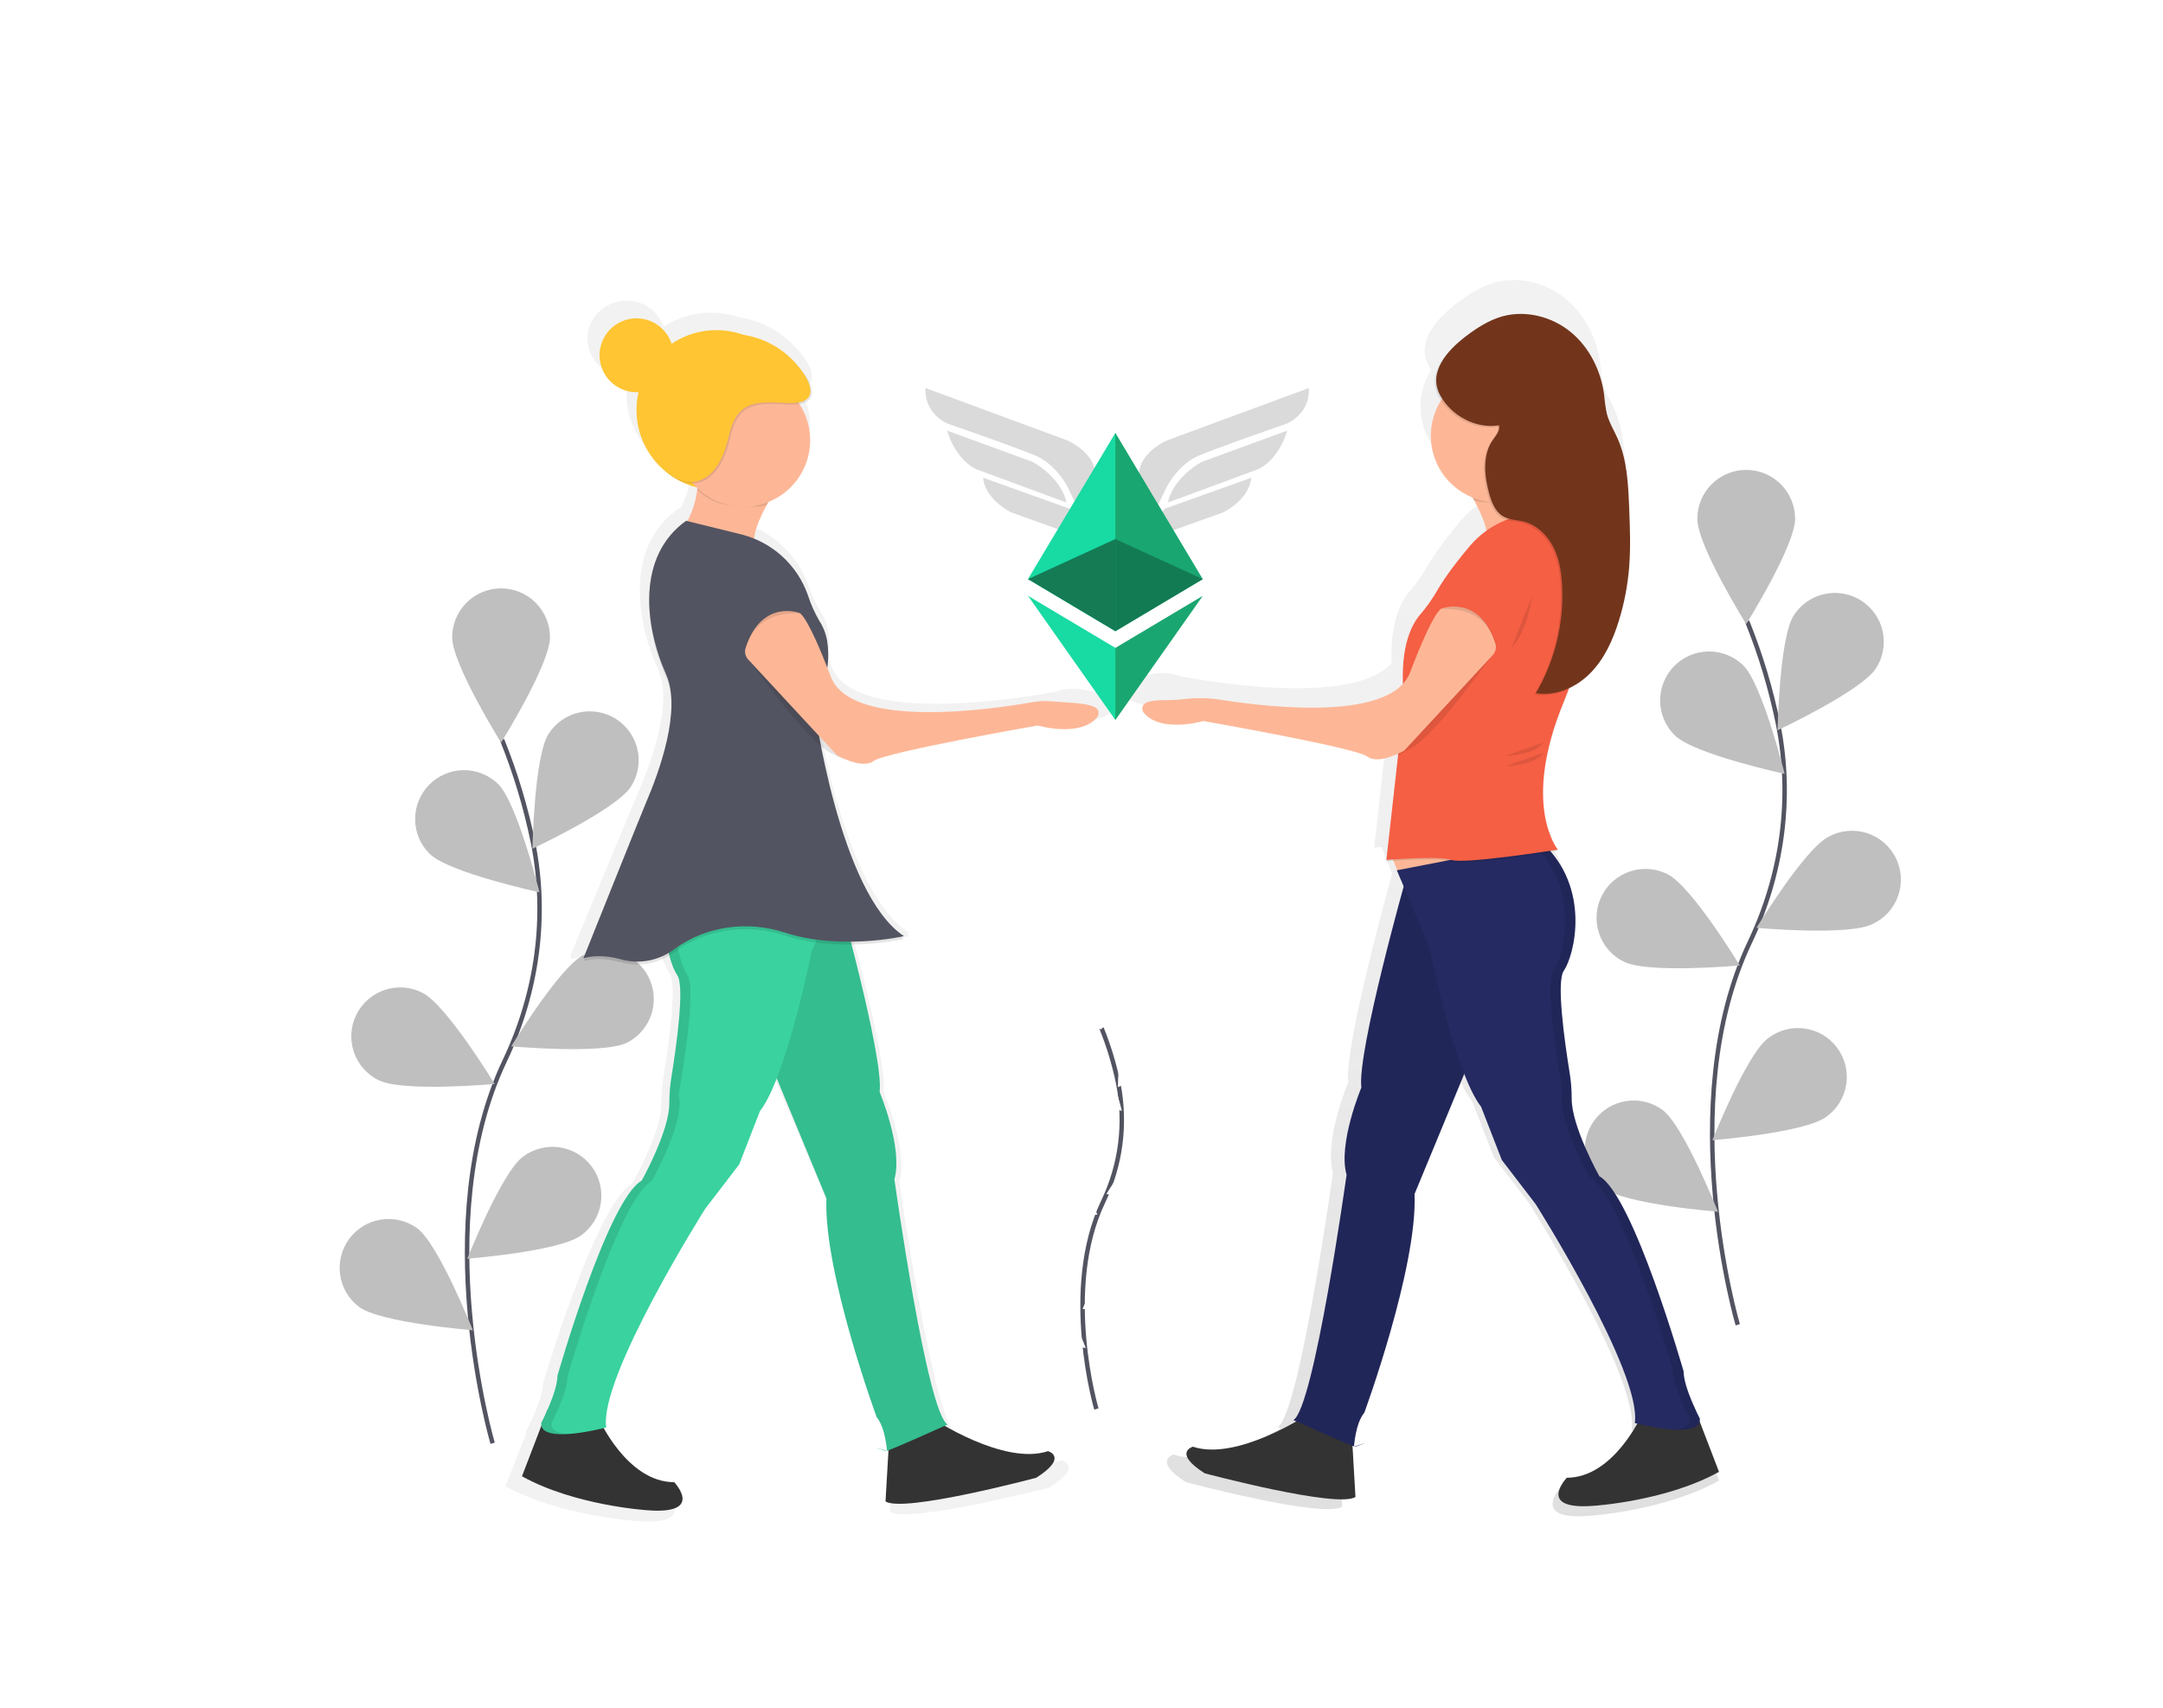 <svg xmlns="http://www.w3.org/2000/svg" width="970" height="766" fill="none" viewBox="0 0 970 766"><g clip-path="url(#clip0)"><path fill="#fff" d="M246.39 88.38C234.23 94.71 222.05 102.68 215.86 114.91C211.31 123.91 210.48 134.23 209.73 144.27L200.73 264.13C198.73 290.84 196.54 318.29 184.88 342.41C164.79 383.96 121.05 407.67 88.21 440.09C34.4 493.22 11.3 582.78 51.71 646.7C69.537 674.64 97.077 694.991 129.02 703.83C147.76 708.93 167.34 709.83 186.74 710.7C349.24 717.747 511.85 720.573 674.57 719.18C693.89 719.01 713.74 718.68 731.57 711.34C756.2 701.21 773.9 678.91 786.09 655.23C798.28 631.55 806.09 605.84 817.62 581.84C841.22 532.84 879.62 492.9 913.08 450.07C931.53 426.47 948.8 401.46 959.16 373.36C975.63 328.7 972.75 276.17 947.01 236.12C935.89 218.81 920.75 203.82 913.18 184.69C902.61 157.94 908.51 127.98 911.03 99.33C913.55 70.68 910.79 37.97 888.74 19.5C876.57 9.31 860.45 5.29 844.74 2.99C769.53 -8.01 693.99 13.76 619.41 28.44C553.6 41.44 486.88 48.88 420.12 54.81C360.86 60.09 300.47 60.23 246.39 88.38Z"/><path stroke="#535461" stroke-miterlimit="10" stroke-width="2" d="M220.92 647.2C220.92 647.2 191.81 548.37 226.38 475.63C240.89 445.1 245.71 410.83 239 377.7C235.796 361.975 231.156 346.577 225.14 331.7"/><path fill="#fff" d="M246.64 285.78C246.64 297.89 224.71 333.01 224.71 333.01C224.71 333.01 202.78 297.89 202.78 285.78C202.78 279.964 205.091 274.386 209.203 270.273C213.316 266.16 218.894 263.85 224.71 263.85C230.526 263.85 236.104 266.16 240.217 270.273C244.33 274.386 246.64 279.964 246.64 285.78V285.78Z"/><path fill="#fff" d="M282.89 352.83C276.31 363 238.81 380.56 238.81 380.56C238.81 380.56 239.49 339.16 246.07 328.99C247.635 326.572 249.662 324.487 252.033 322.852C254.404 321.218 257.074 320.066 259.891 319.463C262.707 318.861 265.615 318.819 268.447 319.34C271.28 319.861 273.982 320.935 276.4 322.5C278.818 324.065 280.903 326.092 282.538 328.463C284.172 330.834 285.324 333.504 285.927 336.321C286.529 339.137 286.571 342.045 286.05 344.877C285.529 347.71 284.455 350.412 282.89 352.83Z"/><path fill="#fff" d="M281.31 467.51C270.5 472.96 229.31 469.2 229.31 469.2C229.31 469.2 250.73 433.83 261.56 428.35C266.746 425.788 272.735 425.379 278.222 427.212C283.709 429.045 288.249 432.971 290.854 438.136C293.459 443.301 293.917 449.286 292.13 454.788C290.342 460.29 286.453 464.862 281.31 467.51V467.51Z"/><path fill="#fff" d="M260.58 553.98C250.84 561.18 209.58 564.44 209.58 564.44C209.58 564.44 224.78 525.92 234.51 518.72C236.822 516.967 239.46 515.691 242.269 514.965C245.078 514.238 248.003 514.077 250.875 514.49C253.748 514.902 256.509 515.881 259 517.368C261.492 518.856 263.663 520.823 265.388 523.156C267.114 525.489 268.359 528.141 269.052 530.958C269.745 533.776 269.872 536.703 269.426 539.57C268.98 542.437 267.969 545.187 266.452 547.661C264.935 550.134 262.943 552.282 260.59 553.98H260.58Z"/><path fill="#fff" d="M192.73 382.94C201.42 391.38 241.89 400.12 241.89 400.12C241.89 400.12 231.98 359.92 223.29 351.48C219.111 347.464 213.512 345.265 207.717 345.364C201.922 345.464 196.402 347.854 192.363 352.011C188.325 356.168 186.096 361.756 186.165 367.551C186.234 373.347 188.594 378.879 192.73 382.94V382.94Z"/><path fill="#fff" d="M169.8 484.38C180.61 489.83 221.8 486.07 221.8 486.07C221.8 486.07 200.31 450.67 189.5 445.22C186.926 443.895 184.115 443.093 181.229 442.86C178.343 442.626 175.44 442.967 172.687 443.862C169.933 444.756 167.384 446.187 165.186 448.072C162.989 449.957 161.186 452.258 159.882 454.843C158.579 457.428 157.8 460.246 157.59 463.133C157.381 466.021 157.746 468.921 158.663 471.667C159.58 474.413 161.032 476.95 162.935 479.132C164.838 481.314 167.154 483.098 169.75 484.38H169.8Z"/><path fill="#fff" d="M161.01 586.04C170.75 593.24 212.01 596.5 212.01 596.5C212.01 596.5 196.81 557.98 187.08 550.78C182.4 547.403 176.577 546.006 170.874 546.894C165.171 547.782 160.048 550.882 156.616 555.522C153.184 560.163 151.719 565.969 152.54 571.682C153.361 577.395 156.4 582.554 161 586.04H161.01Z"/><path fill="#000" d="M246.64 285.78C246.64 297.89 224.71 333.01 224.71 333.01C224.71 333.01 202.78 297.89 202.78 285.78C202.78 279.964 205.091 274.386 209.203 270.273C213.316 266.16 218.894 263.85 224.71 263.85C230.526 263.85 236.104 266.16 240.217 270.273C244.33 274.386 246.64 279.964 246.64 285.78V285.78Z" opacity=".25"/><path fill="#000" d="M282.89 352.83C276.31 363 238.81 380.56 238.81 380.56C238.81 380.56 239.49 339.16 246.07 328.99C247.635 326.572 249.662 324.487 252.033 322.852C254.404 321.218 257.074 320.066 259.891 319.463C262.707 318.861 265.615 318.819 268.447 319.34C271.28 319.861 273.982 320.935 276.4 322.5C278.818 324.065 280.903 326.092 282.538 328.463C284.172 330.834 285.324 333.504 285.927 336.321C286.529 339.137 286.571 342.045 286.05 344.877C285.529 347.71 284.455 350.412 282.89 352.83Z" opacity=".25"/><path fill="#000" d="M281.31 467.51C270.5 472.96 229.31 469.2 229.31 469.2C229.31 469.2 250.73 433.83 261.56 428.35C266.746 425.788 272.735 425.379 278.222 427.212C283.709 429.045 288.249 432.971 290.854 438.136C293.459 443.301 293.917 449.286 292.13 454.788C290.342 460.29 286.453 464.862 281.31 467.51V467.51Z" opacity=".25"/><path fill="#000" d="M260.58 553.98C250.84 561.18 209.58 564.44 209.58 564.44C209.58 564.44 224.78 525.92 234.51 518.72C236.822 516.967 239.46 515.691 242.269 514.965C245.078 514.238 248.003 514.077 250.875 514.49C253.748 514.902 256.509 515.881 259 517.368C261.492 518.856 263.663 520.823 265.388 523.156C267.114 525.489 268.359 528.141 269.052 530.958C269.745 533.776 269.872 536.703 269.426 539.57C268.98 542.437 267.969 545.187 266.452 547.661C264.935 550.134 262.943 552.282 260.59 553.98H260.58Z" opacity=".25"/><path fill="#000" d="M192.73 382.94C201.42 391.38 241.89 400.12 241.89 400.12C241.89 400.12 231.98 359.92 223.29 351.48C219.111 347.464 213.512 345.265 207.717 345.364C201.922 345.464 196.402 347.854 192.363 352.011C188.325 356.168 186.096 361.756 186.165 367.551C186.234 373.347 188.594 378.879 192.73 382.94V382.94Z" opacity=".25"/><path fill="#000" d="M169.8 484.38C180.61 489.83 221.8 486.07 221.8 486.07C221.8 486.07 200.31 450.67 189.5 445.22C186.926 443.895 184.115 443.093 181.229 442.86C178.343 442.626 175.44 442.967 172.687 443.862C169.933 444.756 167.384 446.187 165.186 448.072C162.989 449.957 161.186 452.258 159.882 454.843C158.579 457.428 157.8 460.246 157.59 463.133C157.381 466.021 157.746 468.921 158.663 471.667C159.58 474.413 161.032 476.95 162.935 479.132C164.838 481.314 167.154 483.098 169.75 484.38H169.8Z" opacity=".25"/><path fill="#000" d="M161.01 586.04C170.75 593.24 212.01 596.5 212.01 596.5C212.01 596.5 196.81 557.98 187.08 550.78C182.4 547.403 176.577 546.006 170.874 546.894C165.171 547.782 160.048 550.882 156.616 555.522C153.184 560.163 151.719 565.969 152.54 571.682C153.361 577.395 156.4 582.554 161 586.04H161.01Z" opacity=".25"/><path stroke="#535461" stroke-miterlimit="10" stroke-width="2" d="M779.3 594.06C779.3 594.06 750.19 495.24 784.73 422.5C799.24 391.97 804.06 357.7 797.35 324.57C794.146 308.845 789.506 293.447 783.49 278.57"/><path fill="#fff" d="M805.02 232.64C805.02 244.75 783.09 279.87 783.09 279.87C783.09 279.87 761.16 244.75 761.16 232.64C761.16 226.824 763.47 221.246 767.583 217.133C771.696 213.02 777.274 210.71 783.09 210.71C788.906 210.71 794.484 213.02 798.597 217.133C802.709 221.246 805.02 226.824 805.02 232.64V232.64Z"/><path fill="#fff" d="M841.27 299.73C834.69 309.9 797.19 327.46 797.19 327.46C797.19 327.46 797.87 286.06 804.45 275.89C806.015 273.472 808.042 271.387 810.413 269.752C812.784 268.118 815.454 266.966 818.271 266.363C821.087 265.761 823.995 265.719 826.827 266.24C829.66 266.761 832.362 267.835 834.78 269.4C837.198 270.965 839.283 272.992 840.918 275.363C842.552 277.734 843.704 280.404 844.307 283.221C844.909 286.037 844.951 288.945 844.43 291.777C843.909 294.61 842.835 297.312 841.27 299.73V299.73Z"/><path fill="#fff" d="M839.73 414.37C828.92 419.82 787.73 416.06 787.73 416.06C787.73 416.06 809.22 380.66 820.03 375.21C822.612 373.802 825.451 372.928 828.378 372.64C831.304 372.351 834.259 372.655 837.067 373.532C839.874 374.408 842.476 375.841 844.718 377.744C846.96 379.647 848.797 381.981 850.119 384.609C851.44 387.236 852.22 390.102 852.411 393.037C852.603 395.972 852.202 398.915 851.233 401.691C850.264 404.468 848.746 407.021 846.77 409.199C844.793 411.378 842.399 413.136 839.73 414.37Z"/><path fill="#fff" d="M818.96 500.83C809.22 508.03 767.96 511.29 767.96 511.29C767.96 511.29 783.16 472.77 792.89 465.57C795.2 463.789 797.842 462.486 800.662 461.738C803.482 460.991 806.423 460.814 809.312 461.217C812.201 461.62 814.981 462.595 817.489 464.086C819.996 465.577 822.181 467.553 823.915 469.899C825.65 472.244 826.898 474.912 827.589 477.747C828.279 480.581 828.397 483.525 827.936 486.405C827.474 489.286 826.443 492.045 824.901 494.522C823.36 496.999 821.34 499.143 818.96 500.83V500.83Z"/><path fill="#fff" d="M751.14 329.83C759.83 338.27 800.3 347.01 800.3 347.01C800.3 347.01 790.39 306.83 781.73 298.34C779.662 296.331 777.219 294.75 774.54 293.685C771.861 292.621 768.999 292.095 766.117 292.136C763.234 292.178 760.389 292.787 757.742 293.929C755.095 295.071 752.699 296.722 750.69 298.79C748.681 300.858 747.1 303.301 746.035 305.98C744.971 308.659 744.445 311.521 744.486 314.403C744.528 317.286 745.137 320.131 746.279 322.778C747.42 325.425 749.072 327.821 751.14 329.83V329.83Z"/><path fill="#fff" d="M728.18 431.24C738.99 436.69 780.18 432.93 780.18 432.93C780.18 432.93 758.73 397.53 747.93 392.08C745.356 390.755 742.545 389.953 739.659 389.72C736.773 389.486 733.87 389.827 731.117 390.722C728.363 391.616 725.814 393.047 723.616 394.932C721.419 396.817 719.616 399.118 718.312 401.703C717.009 404.288 716.23 407.106 716.02 409.993C715.811 412.881 716.176 415.781 717.093 418.527C718.01 421.273 719.462 423.81 721.365 425.992C723.268 428.174 725.584 429.958 728.18 431.24V431.24Z"/><path fill="#fff" d="M719.39 532.9C729.13 540.1 770.39 543.36 770.39 543.36C770.39 543.36 755.19 504.84 745.46 497.64C740.78 494.263 734.957 492.866 729.254 493.754C723.551 494.642 718.428 497.742 714.996 502.382C711.564 507.023 710.099 512.829 710.92 518.542C711.741 524.255 714.78 529.414 719.38 532.9H719.39Z"/><path fill="#000" d="M805.02 232.64C805.02 244.75 783.09 279.87 783.09 279.87C783.09 279.87 761.16 244.75 761.16 232.64C761.16 226.824 763.47 221.246 767.583 217.133C771.696 213.02 777.274 210.71 783.09 210.71C788.906 210.71 794.484 213.02 798.597 217.133C802.709 221.246 805.02 226.824 805.02 232.64V232.64Z" opacity=".25"/><path fill="#000" d="M841.27 299.73C834.69 309.9 797.19 327.46 797.19 327.46C797.19 327.46 797.87 286.06 804.45 275.89C806.015 273.472 808.042 271.387 810.413 269.752C812.784 268.118 815.454 266.966 818.271 266.363C821.087 265.761 823.995 265.719 826.827 266.24C829.66 266.761 832.362 267.835 834.78 269.4C837.198 270.965 839.283 272.992 840.918 275.363C842.552 277.734 843.704 280.404 844.307 283.221C844.909 286.037 844.951 288.945 844.43 291.777C843.909 294.61 842.835 297.312 841.27 299.73V299.73Z" opacity=".25"/><path fill="#000" d="M839.73 414.37C828.92 419.82 787.73 416.06 787.73 416.06C787.73 416.06 809.22 380.66 820.03 375.21C822.612 373.802 825.451 372.928 828.378 372.64C831.304 372.351 834.259 372.655 837.067 373.532C839.874 374.408 842.476 375.841 844.718 377.744C846.96 379.647 848.797 381.981 850.119 384.609C851.44 387.236 852.22 390.102 852.411 393.037C852.603 395.972 852.202 398.915 851.233 401.691C850.264 404.468 848.746 407.021 846.77 409.199C844.793 411.378 842.399 413.136 839.73 414.37Z" opacity=".25"/><path fill="#000" d="M818.96 500.83C809.22 508.03 767.96 511.29 767.96 511.29C767.96 511.29 783.16 472.77 792.89 465.57C795.2 463.789 797.842 462.486 800.662 461.738C803.482 460.991 806.423 460.814 809.312 461.217C812.201 461.62 814.981 462.595 817.489 464.086C819.996 465.577 822.181 467.553 823.915 469.899C825.65 472.244 826.898 474.912 827.589 477.747C828.279 480.581 828.397 483.525 827.936 486.405C827.474 489.286 826.443 492.045 824.901 494.522C823.36 496.999 821.34 499.143 818.96 500.83V500.83Z" opacity=".25"/><path fill="#000" d="M751.14 329.83C759.83 338.27 800.3 347.01 800.3 347.01C800.3 347.01 790.39 306.83 781.73 298.34C779.662 296.331 777.219 294.75 774.54 293.685C771.861 292.621 768.999 292.095 766.117 292.136C763.234 292.178 760.389 292.787 757.742 293.929C755.095 295.071 752.699 296.722 750.69 298.79C748.681 300.858 747.1 303.301 746.035 305.98C744.971 308.659 744.445 311.521 744.486 314.403C744.528 317.286 745.137 320.131 746.279 322.778C747.42 325.425 749.072 327.821 751.14 329.83V329.83Z" opacity=".25"/><path fill="#000" d="M728.18 431.24C738.99 436.69 780.18 432.93 780.18 432.93C780.18 432.93 758.73 397.53 747.93 392.08C745.356 390.755 742.545 389.953 739.659 389.72C736.773 389.486 733.87 389.827 731.117 390.722C728.363 391.616 725.814 393.047 723.616 394.932C721.419 396.817 719.616 399.118 718.312 401.703C717.009 404.288 716.23 407.106 716.02 409.993C715.811 412.881 716.176 415.781 717.093 418.527C718.01 421.273 719.462 423.81 721.365 425.992C723.268 428.174 725.584 429.958 728.18 431.24V431.24Z" opacity=".25"/><path fill="#000" d="M719.39 532.9C729.13 540.1 770.39 543.36 770.39 543.36C770.39 543.36 755.19 504.84 745.46 497.64C740.78 494.263 734.957 492.866 729.254 493.754C723.551 494.642 718.428 497.742 714.996 502.382C711.564 507.023 710.099 512.829 710.92 518.542C711.741 524.255 714.78 529.414 719.38 532.9H719.39Z" opacity=".25"/><g opacity=".1"><path fill="#0FF" d="M0.87 765.65C11.97 761.65 2.23 764.91 0.31 765.55C0.488 765.62 0.679 765.654 0.87 765.65V765.65Z" opacity=".1"/></g><g opacity=".1"><path fill="#0FF" d="M0.31 765.54L0.01 765.45V765.65L0.31 765.54Z" opacity=".1"/></g><path fill="url(#paint0_linear)" d="M762.01 640.51C762.01 640.39 762.01 640.26 762.08 640.13C762.15 640 762.08 640.06 762.08 640.03C762.1 639.78 762.1 639.53 762.08 639.28C762.08 639.28 760.74 636.71 759.18 633.18C757.05 628.33 754.52 621.66 754.52 617.29C754.52 617.29 731.15 535.51 715.35 526.58C715.35 526.58 702.35 503.43 702.49 490.4C702.509 486.236 702.174 482.078 701.49 477.97C699.18 463.6 695.33 436.09 698.85 431.06C703.32 424.67 710.77 396.87 692.98 375.88L696.1 375.4C696.1 375.4 695.93 375.19 695.65 374.78L696.1 374.71C696.1 374.71 689.22 366.45 689.22 348.2C689.32 337.69 691.69 323.96 698.85 306.67C699.797 304.377 700.663 302.107 701.45 299.86C704.782 298.204 707.822 296.015 710.45 293.38L710.77 293.05L711.14 292.7C717.71 286.1 721.69 277.34 724.46 268.45C727.003 260.279 728.63 251.851 729.31 243.32C730.05 234.05 729.66 224.74 729.31 215.45C728.86 204.61 728.31 193.45 723.97 183.56C722.26 179.69 719.97 176.03 718.92 171.93C718.337 169.115 717.933 166.266 717.71 163.4C716.28 152.17 710.96 141.28 702.24 134.07C693.52 126.86 681.33 123.65 670.42 126.67C664.18 128.4 658.61 131.98 653.42 135.9C651.197 137.576 649.098 139.41 647.14 141.39C640.87 147.54 636.14 155.6 640.68 164.07C641.013 164.683 641.37 165.283 641.75 165.87C639.353 169.695 637.822 173.999 637.265 178.479C636.709 182.959 637.14 187.506 638.529 191.801C639.917 196.097 642.23 200.036 645.303 203.343C648.377 206.649 652.137 209.242 656.32 210.94L657.13 212.36H657.22C659.59 216.74 662.17 222.21 662.85 226.36C659.881 228.475 657.193 230.958 654.85 233.75C646.76 243.4 642.33 249.95 639.91 254.22C637.622 258.177 634.967 261.91 631.98 265.37C628.31 269.71 623.98 278.18 623.98 293.94C623.98 295.093 623.98 296.29 623.98 297.53C604.61 318.62 529.07 303.16 529.07 303.16C519.97 299.62 509.38 303.89 504.42 306.4C504.015 306.599 503.66 306.887 503.381 307.243C503.103 307.599 502.908 308.012 502.812 308.454C502.716 308.895 502.721 309.352 502.826 309.791C502.931 310.231 503.134 310.64 503.42 310.99C511.42 320.63 531.1 314.85 531.1 314.85C531.1 314.85 601.88 327.22 607.38 331.34C611.12 334.15 617.73 331.86 621.57 330.11L620.78 331L621.78 330.51L616.34 379.44H616.42L616.34 380.13C616.34 380.13 617.6 380.02 619.61 379.88L621.29 384.23H621.15L622.89 388.35L624.32 391.74C620.05 407.18 602.84 470.74 604.65 485.25C604.65 485.25 593.65 511.36 597.78 525.8C597.78 525.8 582.66 634.38 573.04 639.88L574.39 640.49C564.12 646.36 541.75 657.4 526.31 652.25C526.31 652.25 516.69 655 531.81 664.62C531.81 664.62 593.66 681.11 601.91 675.62L600.54 651.85L601.24 652.1C601.34 650.76 602.24 640.93 606.04 636.45C606.04 636.45 630.78 569.1 629.41 534.74L652.5 478.94C655 485.34 657.65 490.77 660.33 494.2L669.95 518.94L685.76 539.56C685.76 539.56 735.24 617.9 731.76 641.27L732.92 641.56C728.29 649.8 716.77 666.69 700.14 666.69C700.14 666.69 685.71 681.81 712.51 679.75C712.51 679.75 746.18 677.69 770.92 663.94L762.01 640.51Z"/><path fill="#333" d="M586.65 634.16C586.65 634.16 554.84 655.37 534.96 648.74C534.96 648.74 525.68 651.39 540.26 660.67C540.26 660.67 599.91 676.58 607.86 671.27L605.86 636.81L586.65 634.16Z"/><path fill="#333" d="M736.43 634.16C736.43 634.16 723.84 662.66 702.63 662.66C702.63 662.66 688.71 677.24 714.56 675.25C714.56 675.25 747.03 673.25 770.89 660.01L759.48 630.27L736.43 634.16Z"/><path fill="#FDB797" d="M623.1 381.32L628.1 394.25L660.55 391.93L657.23 370.06L623.1 381.32Z"/><path fill="#252A62" d="M630.39 394.25C630.39 394.25 608.52 471.83 610.51 487.7C610.51 487.7 599.91 512.88 603.88 526.8C603.88 526.8 589.3 631.51 580.02 636.8C580.02 636.8 607.02 649.02 607.85 648.73C617.13 645.42 607.19 648.73 607.19 648.73C607.19 648.73 607.85 638.13 611.83 633.49C611.83 633.49 635.69 568.54 634.36 535.41L666.17 458.53L630.39 394.25Z"/><path fill="#000" d="M630.39 394.25C630.39 394.25 608.52 471.83 610.51 487.7C610.51 487.7 599.91 512.88 603.88 526.8C603.88 526.8 589.3 631.51 580.02 636.8C580.02 636.8 607.02 649.02 607.85 648.73C617.13 645.42 607.19 648.73 607.19 648.73C607.19 648.73 607.85 638.13 611.83 633.49C611.83 633.49 635.69 568.54 634.36 535.41L666.17 458.53L630.39 394.25Z" opacity=".1"/><path fill="#252A62" d="M626.42 390.27L641 424.73C641 424.73 652.27 481.06 664.2 496.3L673.48 520.16L688.73 540.05C688.73 540.05 736.45 615.6 733.13 638.13C733.13 638.13 762.95 646.13 762.29 636.13C762.29 636.13 755 622.21 755 614.92C755 614.92 732.47 536.06 717.22 527.44C717.22 527.44 704.7 505.11 704.82 492.55C704.827 488.529 704.492 484.514 703.82 480.55C701.59 466.69 697.88 440.17 701.28 435.32C705.92 428.69 713.87 398.21 691.34 377.66L626.42 390.27Z"/><path fill="#000" d="M762.27 636.15C762.27 636.15 754.98 622.23 754.98 614.94C754.98 614.94 732.45 536.08 717.2 527.46C717.2 527.46 704.68 505.13 704.8 492.57C704.807 488.549 704.472 484.534 703.8 480.57C701.57 466.71 697.86 440.19 701.26 435.34C705.9 428.71 713.85 398.23 691.32 377.68L687.48 378.43C709.02 398.96 701.21 428.79 696.63 435.34C692.05 441.89 700.63 489.02 700.63 489.02C697.32 500.29 712.56 527.46 712.56 527.46C727.8 536.08 750.34 614.94 750.34 614.94C750.34 622.23 757.63 636.15 757.63 636.15C757.85 639.43 754.74 640.76 750.48 641.07C756.9 641.44 762.57 640.54 762.27 636.15Z" opacity=".1"/><path fill="#FDB797" d="M656.9 217.3C656.9 217.3 669.49 236.52 666.18 242.48L698.65 234.48C698.65 234.48 690.03 225.2 692.02 202.67L656.9 217.3Z"/><path fill="#000" d="M703.29 231.22C703.29 231.22 676.12 225.22 658.89 245.8C651.09 255.1 646.82 261.42 644.48 265.54C642.275 269.355 639.717 272.954 636.84 276.29C632.53 281.38 627.25 292.35 629.73 314.72L621.73 386.29C621.73 386.29 644.93 384.29 650.89 386.29C656.85 388.29 698.61 381.65 698.61 381.65C698.61 381.65 682.04 361.77 701.26 315.38C720.48 268.99 703.29 231.22 703.29 231.22Z" opacity=".1"/><path fill="#F55F44" d="M703.29 230.56C703.29 230.56 676.12 224.56 658.89 245.14C651.09 254.44 646.82 260.76 644.48 264.88C642.275 268.695 639.717 272.294 636.84 275.63C632.53 280.72 627.25 291.69 629.73 314.06L621.73 385.63C621.73 385.63 644.93 383.63 650.89 385.63C656.85 387.63 698.61 380.99 698.61 380.99C698.61 380.99 682.04 361.11 701.26 314.72C720.48 268.33 703.29 230.56 703.29 230.56Z"/><path fill="#000" d="M670.49 291.83C670.49 291.83 644.64 328.97 632.73 335.6L626.1 338.91C626.1 338.91 667.84 291.83 670.49 291.83Z" opacity=".1"/><path fill="#FDB797" d="M646.3 272.97C646.3 272.97 663.3 266.28 670.59 288.46C670.887 289.36 670.937 290.324 670.737 291.25C670.537 292.177 670.092 293.033 669.45 293.73L629.73 336.59C629.73 336.59 618.46 343.22 613.16 339.24C607.86 335.26 539.6 323.33 539.6 323.33C539.6 323.33 520.65 328.9 512.91 319.61C512.63 319.277 512.43 318.884 512.324 318.462C512.218 318.04 512.21 317.599 512.3 317.174C512.389 316.748 512.574 316.348 512.841 316.004C513.108 315.661 513.45 315.382 513.84 315.19C517.54 313.32 523.71 314.4 530.99 313.5C536.579 312.833 542.234 312.95 547.79 313.85C570.52 317.41 624.07 323.29 632.38 301.46C642.98 273.64 646.3 272.97 646.3 272.97Z"/><path fill="#000" d="M645.97 273.3C645.97 273.3 666.51 269.99 671.15 290.53V289.2C671.15 289.2 665.19 266.68 645.97 273.3Z" opacity=".1"/><path fill="#000" d="M692.73 204.05L657.56 218.63C657.56 218.63 659.15 221.05 661.04 224.44C664.47 225.82 669.21 224.93 673.13 224.93C681.13 224.93 686.98 222.82 692.35 217.64C691.86 213.66 692.2 209.54 692.73 204.05Z" opacity=".1"/><path fill="#FDB797" d="M671.48 225.25C687.949 225.25 701.3 211.899 701.3 195.43C701.3 178.961 687.949 165.61 671.48 165.61C655.011 165.61 641.66 178.961 641.66 195.43C641.66 211.899 655.011 225.25 671.48 225.25Z"/><path fill="#000" d="M671.53 191.4C672.18 193.7 670.27 195.83 668.89 197.78C664.06 204.61 664.95 213.91 667.16 221.97C668.24 225.92 669.86 230.12 673.39 232.19C676.21 233.84 679.68 233.77 682.84 234.6C688.53 236.09 693.13 240.6 695.84 245.79C698.55 250.98 699.52 256.97 699.84 262.85C700.806 279.858 696.718 296.771 688.09 311.46C696.94 312.97 706.09 308.94 712.44 302.57C718.79 296.2 722.61 287.76 725.28 279.19C727.733 271.312 729.303 263.185 729.96 254.96C730.67 246.02 730.3 237.04 729.96 228.08C729.53 217.63 729.03 206.9 724.81 197.33C723.16 193.59 720.96 190.07 719.94 186.11C719.377 183.397 718.986 180.652 718.77 177.89C717.39 167.06 712.26 156.56 703.85 149.6C695.44 142.64 683.69 139.6 673.17 142.47C667.17 144.14 661.79 147.59 656.81 151.37C648.75 157.5 639.5 167.37 645.19 177.87C650.14 187.06 661.08 193.04 671.53 191.4Z" opacity=".1"/><path fill="#72351C" d="M672.19 190.74C672.84 193.04 670.93 195.17 669.55 197.12C664.72 203.95 665.61 213.25 667.82 221.31C668.9 225.26 670.52 229.46 674.05 231.53C676.87 233.18 680.34 233.11 683.5 233.94C689.19 235.43 693.79 239.94 696.5 245.13C699.21 250.32 700.18 256.31 700.5 262.19C701.466 279.21 697.371 296.135 688.73 310.83C697.58 312.34 706.73 308.31 713.08 301.94C719.43 295.57 723.25 287.13 725.92 278.56C728.373 270.682 729.943 262.555 730.6 254.33C731.31 245.39 730.94 236.41 730.6 227.45C730.17 217 729.67 206.27 725.45 196.7C723.8 192.96 721.6 189.44 720.58 185.48C720.017 182.767 719.626 180.022 719.41 177.26C718.03 166.43 712.9 155.93 704.49 148.97C696.08 142.01 684.33 138.97 673.81 141.84C667.81 143.51 662.43 146.96 657.45 150.74C649.39 156.87 640.14 166.74 645.83 177.24C650.81 186.4 661.73 192.38 672.19 190.74Z"/><path fill="#000" d="M675.13 338.91C675.13 338.91 687.72 338.91 692.36 332.91Z" opacity=".1"/><path fill="#000" d="M675.13 343.55C675.13 343.55 687.72 343.55 692.36 337.55Z" opacity=".1"/><path fill="#000" d="M687.06 267.34C687.06 267.34 685.06 283.25 677.78 290.54Z" opacity=".1"/><g opacity=".1"><path fill="url(#paint1_linear)" d="M399.73 664.45V664.29L399.49 664.37L399.73 664.45Z" opacity=".1"/></g><g opacity=".1"><path fill="url(#paint2_linear)" d="M399.03 664.45C399.184 664.454 399.337 664.426 399.48 664.37C397.94 663.83 390.15 661.27 399.03 664.45Z" opacity=".1"/></g><path fill="url(#paint3_linear)" d="M498.48 313.39C493.42 310.92 482.62 306.7 473.34 310.19C473.34 310.19 384.34 327.83 373.12 299.33C372.593 297.997 372.083 296.713 371.59 295.48C371.814 293.612 371.911 291.731 371.88 289.85C371.919 287.537 371.755 285.225 371.39 282.94C370.803 279.596 369.519 276.414 367.62 273.6C365.412 269.899 363.605 265.974 362.23 261.89C360.071 256.004 356.688 250.644 352.304 246.162C347.921 241.68 342.636 238.179 336.8 235.89C336.97 231.63 339.98 225.34 342.71 220.45H342.8L343.63 219.05C349.375 216.861 354.327 212.991 357.838 207.944C361.349 202.897 363.256 196.908 363.31 190.76C363.309 184.836 361.537 179.048 358.22 174.14C367.63 172.63 364.41 164.63 358.59 157.77C357.461 156.441 356.256 155.179 354.98 153.99C349.297 148.394 342.144 144.524 334.35 142.83C333.42 142.63 332.48 142.48 331.54 142.35C325.942 140.422 319.978 139.793 314.101 140.512C308.224 141.231 302.588 143.279 297.62 146.5C296.408 143.06 294.15 140.085 291.162 137.992C288.175 135.9 284.607 134.794 280.96 134.83C271.28 134.83 263.44 142.42 263.44 151.83C263.44 161.24 271.28 168.83 280.96 168.83H281.96C281.312 171.506 280.976 174.247 280.96 177C280.96 194.12 293.09 208.5 309.49 212.52L309.78 212.79C309.78 213.07 309.73 213.36 309.69 213.64L309.76 213.7C309.135 218.736 307.546 223.605 305.08 228.04L304.46 227.89C291.53 236.89 286.85 250.54 286.96 264.76C286.89 276.84 290.23 289.48 294.96 299.76C296.697 303.87 297.556 308.298 297.48 312.76C297.23 328.16 290.14 346.64 285.32 357.46C283.41 361.75 255.72 428.71 255.72 428.71L256.35 428.55L255.72 430.07C261.78 428.37 268.28 429.15 273.8 430.64C277.6 431.638 281.561 431.869 285.452 431.319C289.342 430.77 293.085 429.451 296.46 427.44C297.201 430.656 298.476 433.725 300.23 436.52C303.82 441.52 299.9 468.64 297.54 482.83C296.849 486.886 296.514 490.995 296.54 495.11C296.67 507.98 283.43 530.84 283.43 530.84C267.31 539.66 243.48 620.4 243.48 620.4C243.48 624.72 240.9 631.3 238.73 636.09C237.15 639.58 235.73 642.09 235.73 642.09C235.709 642.336 235.709 642.584 235.73 642.83C235.73 642.83 235.73 642.9 235.73 642.93C235.747 643.058 235.77 643.185 235.8 643.31L226.6 666.52C251.83 680.09 286.17 682.13 286.17 682.13C313.5 684.13 298.79 669.24 298.79 669.24C281.79 669.24 270.09 652.56 265.36 644.43L266.55 644.14C263.05 621.07 313.55 543.72 313.55 543.72L329.67 523.36L339.48 498.83C342.21 495.45 344.92 490.09 347.48 483.77L371.02 538.83C369.62 572.76 394.85 639.25 394.85 639.25C398.76 643.67 399.64 653.38 399.74 654.7L400.45 654.46L399.05 677.93C407.46 683.36 470.54 667.07 470.54 667.07C485.96 657.57 476.15 654.86 476.15 654.86C460.41 659.94 437.59 649.04 427.15 643.25L428.52 642.65C418.71 637.22 403.29 530.02 403.29 530.02C407.5 515.77 396.29 490.02 396.29 490.02C397.57 480.12 389.51 446.87 383.01 422.34C391.354 422.269 399.674 421.419 407.86 419.8C407.34 419.47 406.86 419.12 406.33 418.8C407.33 418.61 407.86 418.49 407.86 418.49C386.2 404.64 373.86 357.86 368.53 331.36C369.863 332.492 371.299 333.496 372.82 334.36L379.82 337.75L379.02 336.88C382.93 338.61 389.67 340.88 393.49 338.09C399.1 334.02 471.28 321.81 471.28 321.81C471.28 321.81 491.28 327.52 499.51 318C499.817 317.655 500.037 317.243 500.153 316.796C500.269 316.349 500.277 315.881 500.176 315.431C500.075 314.981 499.869 314.561 499.574 314.206C499.279 313.851 498.904 313.571 498.48 313.39V313.39Z"/><path fill="#FFC533" d="M321.23 219.62C340.996 219.62 357.02 203.596 357.02 183.83C357.02 164.064 340.996 148.04 321.23 148.04C301.464 148.04 285.44 164.064 285.44 183.83C285.44 203.596 301.464 219.62 321.23 219.62Z"/><path fill="#FDB797" d="M348.07 219.29C348.07 219.29 335.48 238.51 338.79 244.47L306.32 236.47C306.32 236.47 314.94 227.19 312.95 204.66L348.07 219.29Z"/><path fill="#000" d="M312.28 206.04L347.4 220.62C347.4 220.62 345.81 223.04 343.92 226.43C340.49 227.81 335.75 226.92 331.83 226.92C323.83 226.92 317.98 224.81 312.61 219.63C313.11 215.65 312.73 211.53 312.28 206.04Z" opacity=".1"/><path fill="#FDB797" d="M333.49 227.24C349.959 227.24 363.31 213.889 363.31 197.42C363.31 180.951 349.959 167.6 333.49 167.6C317.021 167.6 303.67 180.951 303.67 197.42C303.67 213.889 317.021 227.24 333.49 227.24Z"/><path fill="#FFC533" d="M285.44 175.88C294.591 175.88 302.01 168.461 302.01 159.31C302.01 150.159 294.591 142.74 285.44 142.74C276.289 142.74 268.87 150.159 268.87 159.31C268.87 168.461 276.289 175.88 285.44 175.88Z"/><path fill="#000" d="M354.67 181.43C347.21 181.3 338.73 179.8 333.14 184.73C329.14 188.27 328.06 193.99 326.7 199.17C324.7 206.95 320.12 215.5 312.16 216.66C307.3 217.37 302.41 214.95 298.96 211.45C295.51 207.95 293.28 203.45 291.17 199.04C289.06 194.63 287 190.04 287.17 185.15C287.38 179.34 290.77 174.15 294.23 169.5C296.317 166.58 298.642 163.837 301.18 161.3C305.099 157.524 309.765 154.609 314.878 152.745C319.99 150.88 325.437 150.106 330.867 150.472C336.297 150.838 341.59 152.337 346.406 154.872C351.222 157.407 355.454 160.921 358.83 165.19C365.04 172.72 368.13 181.66 354.67 181.43Z" opacity=".1"/><path fill="#FFC533" d="M354.01 180.77C346.55 180.64 338.07 179.14 332.48 184.07C328.48 187.61 327.4 193.33 326.04 198.51C324.04 206.29 319.46 214.84 311.5 216C306.64 216.71 301.75 214.29 298.3 210.79C294.85 207.29 292.62 202.79 290.51 198.38C288.4 193.97 286.34 189.38 286.51 184.49C286.72 178.68 290.11 173.49 293.57 168.84C295.657 165.92 297.981 163.177 300.52 160.64C304.439 156.864 309.105 153.949 314.218 152.085C319.33 150.22 324.777 149.446 330.207 149.812C335.637 150.178 340.93 151.677 345.746 154.212C350.562 156.747 354.794 160.261 358.17 164.53C364.37 172.06 367.47 181 354.01 180.77Z"/><path fill="#333" d="M418.32 636.15C418.32 636.15 450.13 657.36 470.01 650.73C470.01 650.73 479.29 653.38 464.71 662.66C464.71 662.66 405.06 678.57 397.11 673.26L399.11 638.8L418.32 636.15Z"/><path fill="#333" d="M268.54 636.15C268.54 636.15 281.13 664.65 302.34 664.65C302.34 664.65 316.26 679.23 290.41 677.24C290.41 677.24 257.94 675.24 234.08 662L245.49 632.26L268.54 636.15Z"/><path fill="#3AD29F" d="M374.58 396.24C374.58 396.24 396.45 473.78 394.46 489.68C394.46 489.68 405.06 514.86 401.09 528.78C401.09 528.78 415.67 633.49 424.95 638.78C424.95 638.78 397.95 651 397.12 650.71C387.84 647.4 397.78 650.71 397.78 650.71C397.78 650.71 397.12 640.11 393.14 635.47C393.14 635.47 369.28 570.52 370.61 537.39L338.8 460.51L374.58 396.24Z"/><path fill="#000" d="M374.58 396.24C374.58 396.24 396.45 473.78 394.46 489.68C394.46 489.68 405.06 514.86 401.09 528.78C401.09 528.78 415.67 633.49 424.95 638.78C424.95 638.78 397.95 651 397.12 650.71C387.84 647.4 397.78 650.71 397.78 650.71C397.78 650.71 397.12 640.11 393.14 635.47C393.14 635.47 369.28 570.52 370.61 537.39L338.8 460.51L374.58 396.24Z" opacity=".1"/><path fill="#3AD29F" d="M378.56 392.26L363.98 426.72C363.98 426.72 352.71 483.05 340.78 498.29L331.5 522.15L316.26 542.03C316.26 542.03 268.54 617.58 271.86 640.11C271.86 640.11 242.04 648.11 242.7 638.11C242.7 638.11 249.99 624.19 249.99 616.9C249.99 616.9 272.52 538.04 287.77 529.42C287.77 529.42 300.29 507.09 300.17 494.53C300.163 490.509 300.498 486.495 301.17 482.53C303.4 468.67 307.11 442.15 303.71 437.3C299.07 430.67 291.12 400.19 313.65 379.64L378.56 392.26Z"/><path fill="#000" d="M242.73 638.13C242.73 638.13 250.02 624.21 250.02 616.92C250.02 616.92 272.55 538.06 287.8 529.44C287.8 529.44 300.32 507.11 300.2 494.55C300.193 490.529 300.528 486.514 301.2 482.55C303.43 468.69 307.14 442.17 303.74 437.32C299.1 430.69 291.15 400.21 313.68 379.66L317.52 380.41C295.91 400.95 303.73 430.83 308.31 437.33C312.89 443.83 304.31 491.01 304.31 491.01C307.62 502.28 292.38 529.45 292.38 529.45C277.14 538.07 254.6 616.93 254.6 616.93C254.6 624.22 247.31 638.14 247.31 638.14C247.09 641.42 250.2 642.75 254.46 643.06C248.07 643.43 242.4 642.53 242.73 638.13Z" opacity=".1"/><path fill="#000" d="M307.67 234.83L332.3 240.89C339.175 242.59 345.518 245.976 350.756 250.742C355.994 255.509 359.961 261.505 362.3 268.19C363.594 272.17 365.3 276.004 367.39 279.63C369.191 282.397 370.403 285.505 370.95 288.76C371.95 295.25 371.87 305.76 365.07 317.68C365.07 317.68 376.28 401.85 405.39 421.07C405.39 421.07 376.98 427.61 352.08 419.52C335.39 414.1 317.08 416.38 302.78 426.62L302.16 427.07C298.849 429.544 295.021 431.235 290.963 432.016C286.905 432.797 282.722 432.648 278.73 431.58C273.51 430.13 267.36 429.37 261.63 431.03C261.63 431.03 287.82 365.64 289.63 361.44C295.73 347.25 305.73 319.57 298.73 303.83C289 281.92 285.44 249.45 307.67 234.83Z" opacity=".1"/><path fill="#535461" d="M307.67 233.54L332.3 239.6C339.175 241.3 345.518 244.686 350.756 249.452C355.994 254.219 359.961 260.215 362.3 266.9C363.594 270.88 365.3 274.714 367.39 278.34C369.191 281.107 370.403 284.215 370.95 287.47C371.95 293.96 371.87 304.47 365.07 316.39C365.07 316.39 376.28 400.56 405.39 419.78C405.39 419.78 376.98 426.32 352.08 418.23C335.39 412.81 317.08 415.09 302.78 425.33L302.16 425.78C298.847 428.249 295.017 429.934 290.959 430.71C286.901 431.486 282.72 431.332 278.73 430.26C273.51 428.81 267.36 428.05 261.63 429.71C261.63 429.71 287.82 364.32 289.63 360.12C295.73 345.92 305.73 318.24 298.73 302.46C289 280.59 285.44 249.45 307.67 233.54Z"/><path fill="#000" d="M334.49 293.83C334.49 293.83 360.34 330.94 372.27 337.57L378.9 340.88C378.9 340.88 337.14 293.83 334.49 293.83Z" opacity=".1"/><path fill="#FDB797" d="M358.67 274.96C358.67 274.96 341.67 268.27 334.38 290.45C334.083 291.35 334.033 292.314 334.233 293.24C334.433 294.167 334.878 295.023 335.52 295.72L375.24 338.59C375.24 338.59 386.51 345.22 391.81 341.24C397.11 337.26 465.37 325.33 465.37 325.33C465.37 325.33 484.19 330.86 491.98 321.7C492.269 321.365 492.479 320.97 492.594 320.543C492.709 320.117 492.726 319.67 492.644 319.235C492.562 318.801 492.384 318.39 492.122 318.035C491.86 317.679 491.521 317.387 491.13 317.18C487.02 315.11 479.5 315.18 471.41 314.49C468.612 314.248 465.795 314.376 463.03 314.87C445.73 317.94 381.73 327.48 372.59 303.46C361.99 275.62 358.67 274.96 358.67 274.96Z"/><path fill="#000" d="M359.01 275.29C359.01 275.29 338.47 271.98 333.83 292.52V291.19C333.83 291.19 339.79 268.66 359.01 275.29Z" opacity=".1"/><path stroke="#535461" stroke-miterlimit="10" stroke-width="2" d="M491.67 631.83C491.67 631.83 475.91 578.33 494.67 538.95C502.619 522.487 505.016 503.89 501.5 485.95C499.762 477.445 497.248 469.117 493.99 461.07"/><path fill="#fff" d="M505.6 436.16C505.6 442.72 493.73 461.73 493.73 461.73C493.73 461.73 481.86 442.73 481.86 436.16C481.86 434.601 482.167 433.056 482.764 431.616C483.361 430.175 484.235 428.866 485.338 427.763C486.441 426.66 487.75 425.786 489.191 425.189C490.631 424.592 492.176 424.285 493.735 424.285C495.294 424.285 496.839 424.592 498.279 425.189C499.72 425.786 501.029 426.66 502.132 427.763C503.235 428.866 504.109 430.175 504.706 431.616C505.303 433.056 505.61 434.601 505.61 436.16H505.6Z"/><path fill="#fff" d="M525.22 472.48C521.66 477.98 501.36 487.48 501.36 487.48C501.36 487.48 501.73 465.07 505.29 459.56C506.138 458.251 507.235 457.122 508.519 456.238C509.803 455.353 511.248 454.73 512.773 454.404C514.298 454.078 515.872 454.056 517.405 454.338C518.939 454.621 520.401 455.202 521.71 456.05C523.019 456.898 524.147 457.995 525.032 459.279C525.917 460.563 526.54 462.008 526.866 463.533C527.192 465.058 527.214 466.632 526.932 468.165C526.649 469.699 526.068 471.161 525.22 472.47V472.48Z"/><path fill="#fff" d="M524.36 534.55C518.51 537.55 496.18 535.46 496.18 535.46C496.18 535.46 507.81 516.3 513.67 513.34C515.062 512.638 516.579 512.217 518.133 512.101C519.688 511.986 521.25 512.177 522.731 512.665C524.212 513.153 525.582 513.928 526.763 514.945C527.944 515.963 528.913 517.203 529.615 518.595C530.317 519.987 530.738 521.504 530.854 523.058C530.969 524.613 530.778 526.175 530.29 527.656C529.802 529.137 529.027 530.507 528.01 531.688C526.992 532.869 525.752 533.838 524.36 534.54V534.55Z"/><path fill="#fff" d="M513.14 581.37C507.87 585.27 485.52 587.03 485.52 587.03C485.52 587.03 493.75 566.18 499.02 562.28C500.273 561.353 501.697 560.682 503.21 560.305C504.723 559.928 506.295 559.853 507.837 560.084C509.379 560.314 510.86 560.846 512.197 561.65C513.533 562.453 514.698 563.512 515.625 564.765C516.552 566.018 517.223 567.442 517.6 568.955C517.977 570.468 518.052 572.04 517.822 573.582C517.591 575.124 517.059 576.605 516.255 577.942C515.452 579.278 514.393 580.443 513.14 581.37V581.37Z"/><path fill="#fff" d="M476.43 488.77C481.13 493.34 503.05 498.07 503.05 498.07C503.05 498.07 497.68 476.3 492.98 471.74C491.878 470.589 490.555 469.672 489.09 469.044C487.626 468.415 486.05 468.088 484.456 468.081C482.863 468.075 481.284 468.39 479.815 469.006C478.345 469.623 477.015 470.529 475.903 471.671C474.792 472.813 473.921 474.167 473.344 475.653C472.767 477.138 472.495 478.725 472.544 480.317C472.593 481.91 472.963 483.477 473.63 484.924C474.298 486.371 475.25 487.669 476.43 488.74V488.77Z"/><path fill="#fff" d="M464 543.68C469.85 546.68 492.18 544.59 492.18 544.59C492.18 544.59 480.54 525.43 474.73 522.48C473.338 521.778 471.821 521.357 470.267 521.241C468.712 521.126 467.15 521.317 465.669 521.805C464.189 522.293 462.819 523.068 461.637 524.085C460.456 525.103 459.487 526.343 458.785 527.735C458.083 529.127 457.662 530.644 457.546 532.198C457.431 533.753 457.622 535.315 458.11 536.796C458.598 538.276 459.373 539.647 460.39 540.828C461.408 542.009 462.648 542.978 464.04 543.68H464Z"/><path fill="#fff" d="M459.24 598.72C464.51 602.62 486.86 604.38 486.86 604.38C486.86 604.38 478.63 583.53 473.36 579.63C470.829 577.758 467.657 576.968 464.543 577.434C461.429 577.9 458.627 579.584 456.755 582.115C454.883 584.646 454.093 587.818 454.559 590.932C455.025 594.046 456.709 596.848 459.24 598.72V598.72Z"/><path fill="#fff" d="M505.6 436.16C505.6 442.72 493.73 461.73 493.73 461.73C493.73 461.73 481.86 442.73 481.86 436.16C481.86 434.601 482.167 433.056 482.764 431.616C483.361 430.175 484.235 428.866 485.338 427.763C486.441 426.66 487.75 425.786 489.191 425.189C490.631 424.592 492.176 424.285 493.735 424.285C495.294 424.285 496.839 424.592 498.279 425.189C499.72 425.786 501.029 426.66 502.132 427.763C503.235 428.866 504.109 430.175 504.706 431.616C505.303 433.056 505.61 434.601 505.61 436.16H505.6Z" opacity=".5"/><path fill="#fff" d="M525.22 472.48C521.66 477.98 501.36 487.48 501.36 487.48C501.36 487.48 501.73 465.07 505.29 459.56C506.138 458.251 507.235 457.122 508.519 456.238C509.803 455.353 511.248 454.73 512.773 454.404C514.298 454.078 515.872 454.056 517.405 454.338C518.939 454.621 520.401 455.202 521.71 456.05C523.019 456.898 524.147 457.995 525.032 459.279C525.917 460.563 526.54 462.008 526.866 463.533C527.192 465.058 527.214 466.632 526.932 468.165C526.649 469.699 526.068 471.161 525.22 472.47V472.48Z" opacity=".5"/><path fill="#fff" d="M524.36 534.55C518.51 537.55 496.18 535.46 496.18 535.46C496.18 535.46 507.81 516.3 513.67 513.34C515.062 512.638 516.579 512.217 518.133 512.101C519.688 511.986 521.25 512.177 522.731 512.665C524.212 513.153 525.582 513.928 526.763 514.945C527.944 515.963 528.913 517.203 529.615 518.595C530.317 519.987 530.738 521.504 530.854 523.058C530.969 524.613 530.778 526.175 530.29 527.656C529.802 529.137 529.027 530.507 528.01 531.688C526.992 532.869 525.752 533.838 524.36 534.54V534.55Z" opacity=".5"/><path fill="#fff" d="M513.14 581.37C507.87 585.27 485.52 587.03 485.52 587.03C485.52 587.03 493.75 566.18 499.02 562.28C500.273 561.353 501.697 560.682 503.21 560.305C504.723 559.928 506.295 559.853 507.837 560.084C509.379 560.314 510.86 560.846 512.197 561.65C513.533 562.453 514.698 563.512 515.625 564.765C516.552 566.018 517.223 567.442 517.6 568.955C517.977 570.468 518.052 572.04 517.822 573.582C517.591 575.124 517.059 576.605 516.255 577.942C515.452 579.278 514.393 580.443 513.14 581.37V581.37Z" opacity=".5"/><path fill="#fff" d="M476.43 488.77C481.13 493.34 503.05 498.07 503.05 498.07C503.05 498.07 497.68 476.3 492.98 471.74C491.878 470.589 490.555 469.672 489.09 469.044C487.626 468.415 486.05 468.088 484.456 468.081C482.863 468.075 481.284 468.39 479.815 469.006C478.345 469.623 477.015 470.529 475.903 471.671C474.792 472.813 473.921 474.167 473.344 475.653C472.767 477.138 472.495 478.725 472.544 480.317C472.593 481.91 472.963 483.477 473.63 484.924C474.298 486.371 475.25 487.669 476.43 488.74V488.77Z" opacity=".5"/><path fill="#fff" d="M464 543.68C469.85 546.68 492.18 544.59 492.18 544.59C492.18 544.59 480.54 525.43 474.73 522.48C473.338 521.778 471.821 521.357 470.267 521.241C468.712 521.126 467.15 521.317 465.669 521.805C464.189 522.293 462.819 523.068 461.637 524.085C460.456 525.103 459.487 526.343 458.785 527.735C458.083 529.127 457.662 530.644 457.546 532.198C457.431 533.753 457.622 535.315 458.11 536.796C458.598 538.276 459.373 539.647 460.39 540.828C461.408 542.009 462.648 542.978 464.04 543.68H464Z" opacity=".5"/><path fill="#fff" d="M459.24 598.72C464.51 602.62 486.86 604.38 486.86 604.38C486.86 604.38 478.63 583.53 473.36 579.63C470.829 577.758 467.657 576.968 464.543 577.434C461.429 577.9 458.627 579.584 456.755 582.115C454.883 584.646 454.093 587.818 454.559 590.932C455.025 594.046 456.709 596.848 459.24 598.72V598.72Z" opacity=".5"/><path fill="#DADADA" d="M478.235 197.337L415.028 174C414.485 183.779 421.9 188.891 425.676 190.225C435.116 193.485 456.033 200.849 464.189 204.227C472.345 207.606 477.706 215.859 479.368 219.563L495 252.458C494.018 241.864 492.236 218.808 491.148 211.34C490.061 203.872 482.086 198.893 478.235 197.337Z"/><path fill="#DADADA" d="M463.056 207.117L424.77 193.114C428.032 204.139 434.889 209.265 437.91 210.451L478.235 225.342C476.423 216.274 467.361 209.414 463.056 207.117Z"/><path fill="#DADADA" d="M479.368 228.009L440.855 214.229C441.58 222.231 449.615 227.935 453.541 229.787L486.391 241.567C484.956 238.604 481.905 232.232 481.18 230.454C480.455 228.676 479.67 228.083 479.368 228.009Z"/><path fill="#DADADA" d="M523.765 197.337L586.972 174C587.515 183.779 580.1 188.891 576.324 190.225C566.884 193.485 545.967 200.849 537.811 204.227C529.655 207.606 524.294 215.859 522.632 219.563L507 252.458C507.982 241.864 509.764 218.808 510.852 211.34C511.939 203.872 519.914 198.893 523.765 197.337Z"/><path fill="#DADADA" d="M538.944 207.117L577.23 193.114C573.968 204.139 567.111 209.265 564.09 210.451L523.765 225.342C525.577 216.274 534.639 209.414 538.944 207.117Z"/><path fill="#DADADA" d="M522.632 228.009L561.145 214.229C560.42 222.231 552.385 227.935 548.459 229.787L515.609 241.567C517.044 238.604 520.095 232.232 520.82 230.454C521.545 228.676 522.33 228.083 522.632 228.009Z"/><path fill="#19A670" d="M500.189 194.117L499.333 197.051V282.185L500.189 283.046L539.377 259.687L500.189 194.117Z"/><path fill="#18DAA3" d="M500.188 194.118L461 259.688L500.188 283.047V241.726V194.118Z"/><path fill="#1AA670" d="M500.19 290.529L499.708 291.122V321.448L500.19 322.869L539.402 267.182L500.19 290.529Z"/><path fill="#18DAA3" d="M500.189 322.869V290.528L461.001 267.181L500.189 322.869Z"/><path fill="#137B54" d="M500.191 283.046L539.379 259.688L500.191 241.726V283.046Z"/><path fill="#147B55" d="M461.001 259.687L500.188 283.046V241.725L461.001 259.687Z"/></g><defs><linearGradient id="paint0_linear" x1="636.93" x2="636.93" y1="680.02" y2="125.52" gradientUnits="userSpaceOnUse"><stop stop-color="gray" stop-opacity=".25"/><stop offset=".54" stop-color="gray" stop-opacity=".12"/><stop offset="1" stop-color="gray" stop-opacity=".1"/></linearGradient><linearGradient id="paint1_linear" x1="523.056" x2="523.056" y1="781.33" y2="781.304" gradientUnits="userSpaceOnUse"><stop stop-color="gray" stop-opacity=".25"/><stop offset=".54" stop-color="gray" stop-opacity=".12"/><stop offset="1" stop-color="gray" stop-opacity=".1"/></linearGradient><linearGradient id="paint2_linear" x1="2767.71" x2="2767.71" y1="1808.45" y2="1806.01" gradientUnits="userSpaceOnUse"><stop stop-color="gray" stop-opacity=".25"/><stop offset=".54" stop-color="gray" stop-opacity=".12"/><stop offset="1" stop-color="gray" stop-opacity=".1"/></linearGradient><linearGradient id="paint3_linear" x1="131213" x2="131213" y1="410410" y2="110705" gradientUnits="userSpaceOnUse"><stop stop-color="gray" stop-opacity=".25"/><stop offset=".54" stop-color="gray" stop-opacity=".12"/><stop offset="1" stop-color="gray" stop-opacity=".1"/></linearGradient><clipPath id="clip0"><rect width="969.46" height="765.65" fill="#fff"/></clipPath></defs></svg>